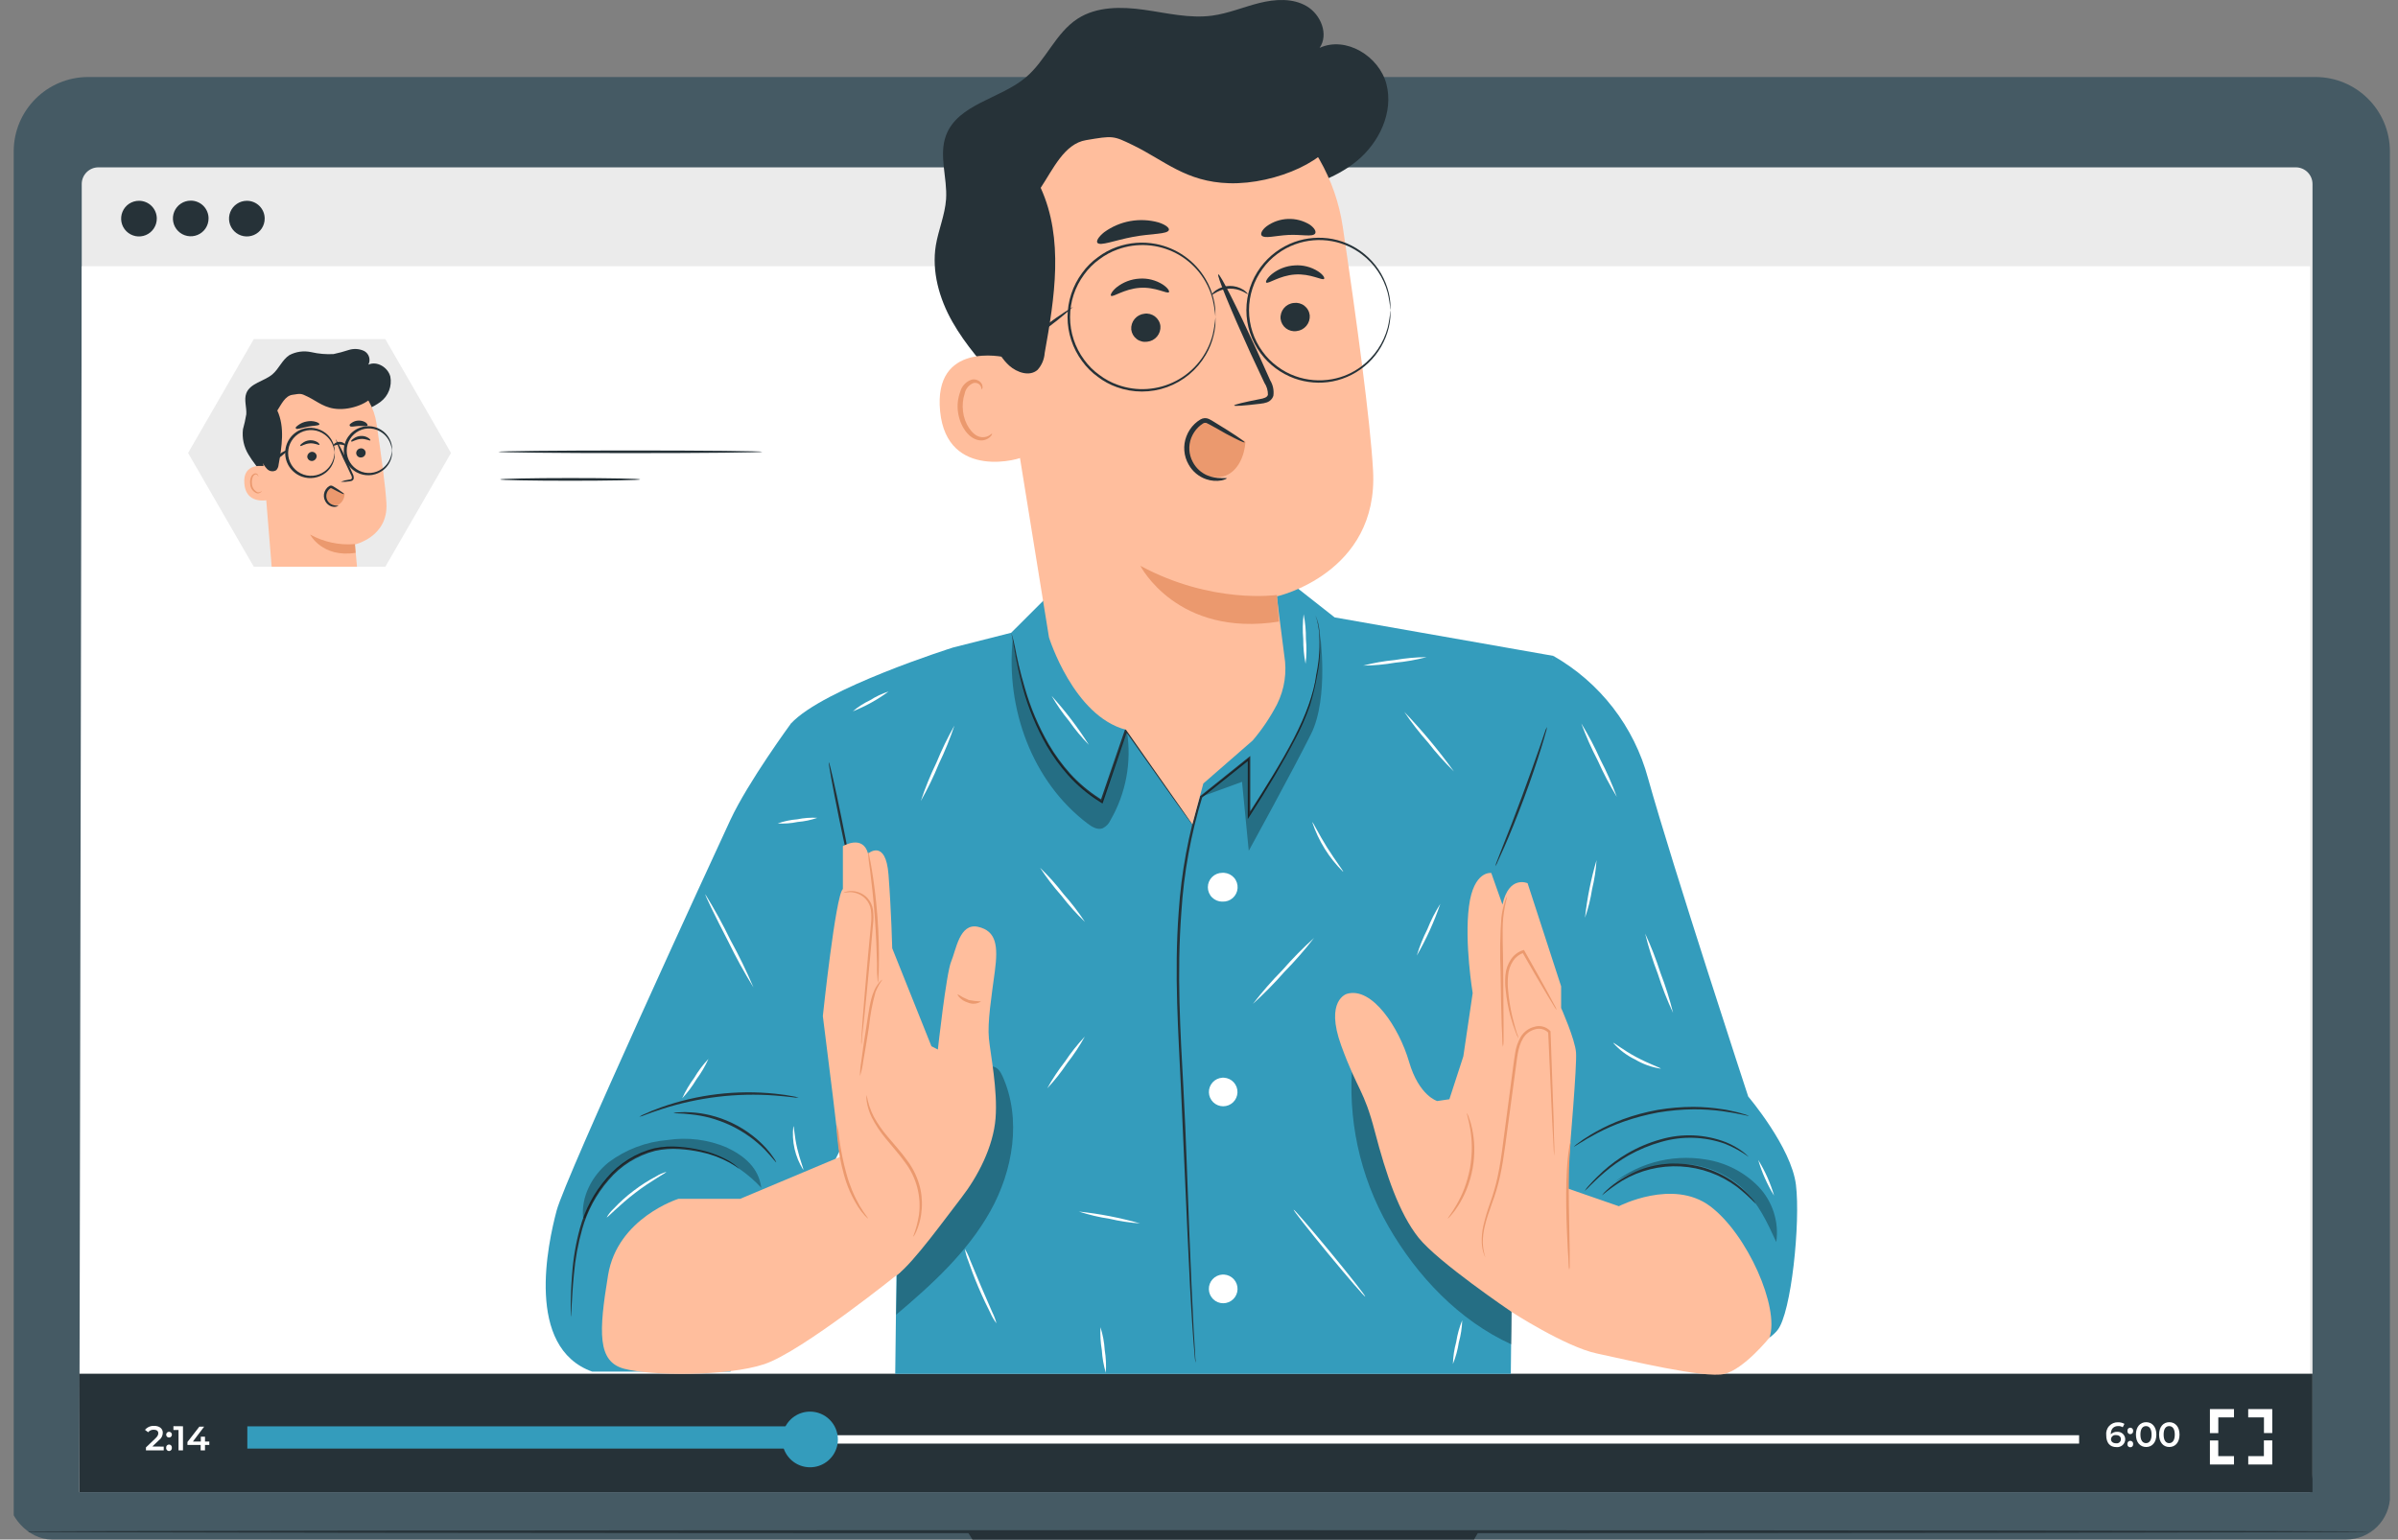 <svg width="109" height="70" viewBox="0 0 109 70" fill="none" xmlns="http://www.w3.org/2000/svg">
<rect x="0" y="0" width="109" height="70" fill="#808080" stroke="none"/>
<g clip-path="url(#clip0_29071_31519)">
<path d="M105.248 3.502H4.007C2.138 3.502 0.623 5.017 0.623 6.886V71.544C0.623 73.412 2.138 74.927 4.007 74.927H105.248C107.117 74.927 108.632 73.412 108.632 71.544V6.886C108.632 5.017 107.117 3.502 105.248 3.502Z" fill="#455A64"/>
<path d="M43.978 69.644L45.43 71.955H65.863L67.21 69.644H43.978Z" fill="#263238"/>
<path d="M107.703 69.644C107.703 69.683 83.73 69.714 54.167 69.714C24.605 69.714 0.623 69.683 0.623 69.644C0.623 69.604 24.591 69.574 54.167 69.574C83.744 69.574 107.703 69.604 107.703 69.644Z" fill="#263238"/>
<path d="M104.354 7.609H4.474C4.055 7.609 3.715 7.949 3.715 8.368V66.996C3.715 67.416 4.055 67.756 4.474 67.756H104.354C104.774 67.756 105.114 67.416 105.114 66.996V8.368C105.114 7.949 104.774 7.609 104.354 7.609Z" fill="#EBEBEB"/>
<path d="M105.004 67.844H3.605L3.715 12.105H105.004V67.844Z" fill="white"/>
<path d="M12.031 9.933C12.033 10.094 11.986 10.251 11.898 10.386C11.81 10.52 11.684 10.625 11.536 10.687C11.388 10.749 11.225 10.767 11.067 10.736C10.909 10.706 10.764 10.629 10.65 10.516C10.536 10.403 10.458 10.258 10.426 10.101C10.394 9.944 10.41 9.78 10.471 9.632C10.532 9.483 10.636 9.356 10.77 9.267C10.903 9.177 11.06 9.13 11.221 9.13C11.435 9.129 11.64 9.213 11.792 9.364C11.944 9.515 12.03 9.719 12.031 9.933Z" fill="#263238"/>
<path d="M7.127 9.933C7.128 10.094 7.082 10.252 6.993 10.386C6.905 10.521 6.778 10.626 6.63 10.688C6.481 10.75 6.318 10.767 6.16 10.736C6.002 10.704 5.857 10.627 5.743 10.513C5.629 10.4 5.552 10.255 5.521 10.097C5.49 9.939 5.507 9.775 5.569 9.627C5.631 9.478 5.736 9.352 5.87 9.263C6.005 9.175 6.162 9.128 6.323 9.13C6.536 9.131 6.74 9.216 6.89 9.366C7.041 9.517 7.126 9.721 7.127 9.933Z" fill="#263238"/>
<path d="M9.48 9.933C9.48 10.094 9.433 10.25 9.344 10.384C9.255 10.517 9.128 10.621 8.98 10.682C8.832 10.743 8.669 10.759 8.512 10.728C8.355 10.697 8.21 10.62 8.097 10.506C7.983 10.393 7.906 10.249 7.875 10.091C7.844 9.934 7.86 9.771 7.921 9.623C7.982 9.475 8.086 9.348 8.22 9.259C8.353 9.17 8.51 9.123 8.67 9.123C8.776 9.122 8.882 9.143 8.98 9.184C9.079 9.224 9.168 9.284 9.244 9.359C9.319 9.435 9.379 9.524 9.419 9.623C9.46 9.721 9.481 9.827 9.48 9.933Z" fill="#263238"/>
<path d="M105.114 62.461H3.605V67.844H105.114V62.461Z" fill="#263238"/>
<path d="M7.442 65.775V65.947H6.634V65.812L7.068 65.398C7.175 65.296 7.194 65.231 7.194 65.166C7.194 65.066 7.124 65.008 6.989 65.008C6.941 65.006 6.892 65.015 6.848 65.034C6.803 65.054 6.764 65.084 6.734 65.122L6.59 65.013C6.641 64.953 6.705 64.905 6.778 64.873C6.85 64.842 6.929 64.828 7.008 64.832C7.24 64.832 7.4 64.95 7.4 65.145C7.399 65.213 7.381 65.28 7.35 65.34C7.318 65.4 7.272 65.452 7.217 65.491L6.924 65.77L7.442 65.775Z" fill="white"/>
<path d="M7.554 65.231C7.554 65.205 7.562 65.18 7.576 65.159C7.59 65.137 7.611 65.121 7.635 65.111C7.659 65.101 7.685 65.099 7.71 65.104C7.735 65.109 7.759 65.122 7.777 65.14C7.795 65.159 7.807 65.182 7.812 65.207C7.817 65.233 7.814 65.259 7.803 65.283C7.793 65.306 7.776 65.326 7.755 65.341C7.733 65.355 7.707 65.362 7.682 65.361C7.665 65.362 7.648 65.359 7.632 65.352C7.616 65.346 7.602 65.336 7.59 65.324C7.578 65.312 7.568 65.297 7.562 65.281C7.556 65.265 7.553 65.248 7.554 65.231ZM7.554 65.828C7.551 65.81 7.553 65.791 7.558 65.773C7.564 65.756 7.573 65.739 7.585 65.725C7.597 65.711 7.612 65.7 7.629 65.692C7.646 65.685 7.664 65.681 7.683 65.681C7.701 65.681 7.72 65.685 7.737 65.692C7.753 65.7 7.768 65.711 7.781 65.725C7.793 65.739 7.802 65.756 7.807 65.773C7.813 65.791 7.814 65.81 7.812 65.828C7.814 65.847 7.813 65.865 7.807 65.883C7.802 65.901 7.793 65.917 7.781 65.931C7.768 65.945 7.753 65.956 7.737 65.964C7.72 65.972 7.701 65.975 7.683 65.975C7.664 65.975 7.646 65.972 7.629 65.964C7.612 65.956 7.597 65.945 7.585 65.931C7.573 65.917 7.564 65.901 7.558 65.883C7.553 65.865 7.551 65.847 7.554 65.828Z" fill="white"/>
<path d="M8.317 64.85V65.947H8.115V65.018H7.883V64.846L8.317 64.85Z" fill="white"/>
<path d="M9.514 65.698H9.318V65.947H9.121V65.698H8.52V65.566L9.061 64.869H9.279L8.768 65.545H9.128V65.324H9.318V65.545H9.514V65.698Z" fill="white"/>
<path d="M94.505 65.259H11.305V65.638H94.505V65.259Z" fill="white"/>
<path d="M37.242 64.853H11.242V65.865H37.242V64.853Z" fill="#349CBC"/>
<path d="M38.086 65.45C38.086 65.7 38.012 65.945 37.873 66.153C37.734 66.361 37.536 66.523 37.305 66.619C37.074 66.715 36.819 66.74 36.574 66.691C36.328 66.642 36.102 66.522 35.925 66.344C35.748 66.168 35.628 65.942 35.579 65.697C35.53 65.451 35.555 65.196 35.651 64.965C35.747 64.734 35.909 64.536 36.117 64.397C36.325 64.258 36.57 64.184 36.82 64.184C37.156 64.184 37.478 64.317 37.715 64.555C37.953 64.792 38.086 65.114 38.086 65.45Z" fill="#349CBC"/>
<path d="M96.602 65.438C96.602 65.489 96.591 65.538 96.57 65.585C96.549 65.631 96.519 65.672 96.482 65.706C96.444 65.74 96.4 65.765 96.352 65.781C96.304 65.797 96.253 65.803 96.203 65.798C95.903 65.798 95.738 65.605 95.738 65.252C95.729 65.177 95.736 65.101 95.76 65.029C95.783 64.957 95.821 64.891 95.873 64.836C95.924 64.78 95.987 64.737 96.056 64.708C96.126 64.679 96.202 64.666 96.277 64.669C96.378 64.667 96.477 64.692 96.565 64.741L96.488 64.894C96.426 64.856 96.354 64.838 96.282 64.841C96.075 64.841 95.945 64.969 95.945 65.217C95.982 65.178 96.028 65.148 96.079 65.128C96.129 65.108 96.183 65.1 96.238 65.103C96.284 65.1 96.33 65.107 96.374 65.122C96.417 65.137 96.457 65.161 96.492 65.192C96.526 65.224 96.553 65.262 96.572 65.304C96.591 65.346 96.601 65.392 96.602 65.438ZM96.405 65.438C96.405 65.324 96.319 65.252 96.186 65.252C96.159 65.248 96.13 65.249 96.103 65.256C96.075 65.263 96.05 65.276 96.028 65.294C96.006 65.312 95.988 65.334 95.975 65.359C95.963 65.384 95.956 65.412 95.954 65.44C95.954 65.542 96.035 65.624 96.186 65.624C96.213 65.628 96.239 65.627 96.265 65.62C96.291 65.613 96.314 65.601 96.335 65.584C96.356 65.568 96.373 65.547 96.385 65.523C96.397 65.5 96.403 65.474 96.405 65.447V65.438Z" fill="white"/>
<path d="M96.702 65.062C96.7 65.043 96.701 65.025 96.707 65.007C96.712 64.989 96.721 64.973 96.733 64.959C96.746 64.945 96.761 64.934 96.778 64.926C96.794 64.918 96.813 64.914 96.831 64.914C96.85 64.914 96.868 64.918 96.885 64.926C96.902 64.934 96.917 64.945 96.929 64.959C96.941 64.973 96.95 64.989 96.956 65.007C96.961 65.025 96.963 65.043 96.96 65.062C96.963 65.08 96.961 65.099 96.956 65.117C96.95 65.134 96.941 65.151 96.929 65.165C96.917 65.179 96.902 65.19 96.885 65.198C96.868 65.205 96.85 65.209 96.831 65.209C96.813 65.209 96.794 65.205 96.778 65.198C96.761 65.19 96.746 65.179 96.733 65.165C96.721 65.151 96.712 65.134 96.707 65.117C96.701 65.099 96.7 65.08 96.702 65.062ZM96.702 65.659C96.7 65.64 96.701 65.621 96.707 65.604C96.712 65.586 96.721 65.57 96.733 65.556C96.746 65.542 96.761 65.531 96.778 65.523C96.794 65.515 96.813 65.511 96.831 65.511C96.85 65.511 96.868 65.515 96.885 65.523C96.902 65.531 96.917 65.542 96.929 65.556C96.941 65.57 96.95 65.586 96.956 65.604C96.961 65.621 96.963 65.64 96.96 65.659C96.963 65.677 96.961 65.696 96.956 65.713C96.95 65.731 96.941 65.748 96.929 65.761C96.917 65.775 96.902 65.787 96.885 65.794C96.868 65.802 96.85 65.806 96.831 65.806C96.813 65.806 96.794 65.802 96.778 65.794C96.761 65.787 96.746 65.775 96.733 65.761C96.721 65.748 96.712 65.731 96.707 65.713C96.701 65.696 96.7 65.677 96.702 65.659Z" fill="white"/>
<path d="M97.088 65.229C97.088 64.869 97.285 64.665 97.552 64.665C97.82 64.665 98.017 64.869 98.017 65.229C98.017 65.589 97.82 65.793 97.552 65.793C97.285 65.793 97.088 65.589 97.088 65.229ZM97.799 65.229C97.799 64.964 97.696 64.843 97.545 64.843C97.394 64.843 97.292 64.964 97.292 65.229C97.292 65.494 97.397 65.617 97.545 65.617C97.694 65.617 97.799 65.494 97.799 65.229Z" fill="white"/>
<path d="M98.141 65.229C98.141 64.869 98.338 64.665 98.605 64.665C98.872 64.665 99.07 64.869 99.07 65.229C99.07 65.589 98.872 65.793 98.605 65.793C98.338 65.793 98.141 65.589 98.141 65.229ZM98.854 65.229C98.854 64.964 98.749 64.843 98.598 64.843C98.447 64.843 98.347 64.964 98.347 65.229C98.347 65.494 98.45 65.617 98.598 65.617C98.747 65.617 98.854 65.494 98.854 65.229Z" fill="white"/>
<path d="M100.832 65.162H100.451V64.068H101.545V64.446H100.832V65.162Z" fill="white"/>
<path d="M101.545 66.588H100.451V65.496H100.83V66.209H101.545V66.588Z" fill="white"/>
<path d="M103.285 66.588H102.193V66.209H102.904V65.494H103.285V66.588Z" fill="white"/>
<path d="M103.285 65.159H102.907V64.446H102.191V64.068H103.285V65.159Z" fill="white"/>
<path d="M17.514 15.419H11.536L8.549 20.596L11.536 25.77H17.514L20.5 20.596L17.514 15.419Z" fill="#EBEBEB"/>
<path d="M12.022 21.608C11.744 21.323 11.499 21.006 11.292 20.665C11.084 20.321 10.996 19.918 11.044 19.518C11.107 19.294 11.157 19.067 11.195 18.838C11.218 18.517 11.083 18.183 11.195 17.883C11.371 17.419 12.001 17.342 12.384 17.019C12.681 16.766 12.828 16.357 13.155 16.146C13.459 15.985 13.81 15.937 14.147 16.011C14.479 16.088 14.821 16.117 15.162 16.099C15.397 16.049 15.63 15.986 15.858 15.911C16.088 15.839 16.337 15.856 16.555 15.96C16.661 16.018 16.741 16.116 16.776 16.231C16.812 16.347 16.801 16.472 16.745 16.58C17.138 16.399 17.635 16.706 17.742 17.121C17.783 17.334 17.763 17.554 17.686 17.756C17.608 17.959 17.476 18.135 17.303 18.266C16.955 18.525 16.548 18.691 16.118 18.749C14.918 18.982 13.617 18.849 12.584 18.199" fill="#263238"/>
<path d="M17.565 22.886C17.526 22.145 17.319 20.626 17.115 19.253C17.009 18.542 16.64 17.897 16.081 17.445C15.521 16.994 14.813 16.768 14.095 16.815H13.947C12.358 17.015 11.641 18.475 11.884 20.066L12.349 25.768H16.227C16.227 25.768 16.135 24.767 16.135 24.758C16.135 24.748 17.649 24.419 17.565 22.886Z" fill="#FFBE9D"/>
<path d="M16.133 24.739C15.426 24.799 14.717 24.647 14.096 24.305C14.096 24.305 14.644 25.375 16.163 25.136L16.133 24.739Z" fill="#EB996E"/>
<path d="M16.619 20.568C16.624 20.625 16.606 20.681 16.569 20.724C16.533 20.767 16.481 20.795 16.424 20.8C16.397 20.804 16.369 20.802 16.343 20.795C16.317 20.787 16.292 20.775 16.27 20.758C16.248 20.741 16.23 20.72 16.217 20.696C16.204 20.672 16.195 20.646 16.192 20.619C16.188 20.562 16.206 20.507 16.243 20.463C16.279 20.42 16.331 20.393 16.387 20.387C16.414 20.383 16.442 20.385 16.468 20.392C16.495 20.399 16.52 20.412 16.541 20.429C16.563 20.446 16.581 20.466 16.594 20.49C16.608 20.514 16.616 20.541 16.619 20.568Z" fill="#263238"/>
<path d="M16.835 20.024C16.81 20.055 16.636 19.943 16.399 19.959C16.162 19.976 15.999 20.106 15.971 20.078C15.944 20.05 15.971 20.013 16.055 19.952C16.152 19.876 16.27 19.83 16.394 19.822C16.517 19.814 16.639 19.845 16.742 19.911C16.819 19.962 16.847 20.011 16.835 20.024Z" fill="#263238"/>
<path d="M14.394 20.728C14.395 20.784 14.376 20.838 14.34 20.881C14.304 20.923 14.254 20.951 14.199 20.96C14.144 20.966 14.089 20.95 14.046 20.916C14.002 20.882 13.974 20.832 13.967 20.777C13.966 20.721 13.985 20.667 14.021 20.625C14.057 20.582 14.107 20.554 14.162 20.545C14.217 20.539 14.272 20.555 14.316 20.589C14.359 20.623 14.387 20.673 14.394 20.728Z" fill="#263238"/>
<path d="M14.521 20.224C14.495 20.254 14.321 20.143 14.084 20.159C13.847 20.175 13.685 20.303 13.657 20.278C13.629 20.252 13.657 20.212 13.741 20.152C13.838 20.073 13.957 20.027 14.082 20.019C14.207 20.011 14.331 20.042 14.437 20.108C14.505 20.159 14.533 20.21 14.521 20.224Z" fill="#263238"/>
<path d="M15.493 21.903C15.615 21.856 15.742 21.824 15.872 21.808C15.932 21.808 15.988 21.782 15.995 21.741C15.996 21.679 15.978 21.618 15.944 21.567L15.735 21.121C15.544 20.747 15.384 20.358 15.254 19.959C15.475 20.32 15.667 20.698 15.828 21.09C15.897 21.246 15.965 21.397 16.03 21.539C16.07 21.609 16.087 21.691 16.076 21.771C16.068 21.793 16.056 21.812 16.04 21.829C16.024 21.845 16.005 21.858 15.983 21.866C15.95 21.877 15.916 21.884 15.881 21.887C15.753 21.909 15.623 21.915 15.493 21.903Z" fill="#263238"/>
<path d="M14.519 19.295C14.5 19.36 14.263 19.346 13.989 19.4C13.715 19.453 13.497 19.541 13.455 19.486C13.413 19.43 13.474 19.397 13.559 19.328C13.674 19.243 13.807 19.186 13.947 19.163C14.087 19.135 14.231 19.142 14.368 19.184C14.472 19.218 14.528 19.265 14.519 19.295Z" fill="#263238"/>
<path d="M16.704 19.349C16.665 19.404 16.5 19.36 16.305 19.369C16.11 19.379 15.947 19.43 15.905 19.369C15.864 19.309 15.905 19.288 15.977 19.232C16.069 19.163 16.181 19.125 16.296 19.123C16.41 19.118 16.523 19.148 16.621 19.209C16.693 19.267 16.721 19.321 16.704 19.349Z" fill="#263238"/>
<path d="M12.08 21.206C12.052 21.206 11.004 20.974 11.109 22.012C11.213 23.051 12.347 22.709 12.344 22.686C12.342 22.663 12.08 21.206 12.08 21.206Z" fill="#FFBE9D"/>
<path d="M11.881 22.333C11.881 22.333 11.865 22.347 11.837 22.363C11.795 22.386 11.746 22.392 11.7 22.379C11.628 22.343 11.568 22.289 11.524 22.222C11.48 22.154 11.455 22.076 11.452 21.996C11.44 21.907 11.448 21.817 11.477 21.731C11.483 21.697 11.498 21.665 11.519 21.638C11.541 21.611 11.569 21.59 11.6 21.576C11.621 21.569 11.643 21.569 11.663 21.576C11.683 21.583 11.7 21.597 11.712 21.615C11.73 21.643 11.726 21.666 11.73 21.666C11.735 21.666 11.751 21.648 11.73 21.604C11.722 21.579 11.706 21.558 11.684 21.543C11.669 21.534 11.651 21.527 11.633 21.524C11.615 21.521 11.597 21.523 11.579 21.527C11.538 21.54 11.5 21.564 11.469 21.595C11.439 21.627 11.417 21.666 11.405 21.708C11.37 21.803 11.359 21.905 11.373 22.006C11.375 22.099 11.406 22.19 11.461 22.266C11.516 22.342 11.593 22.399 11.682 22.43C11.711 22.436 11.741 22.435 11.769 22.427C11.797 22.419 11.824 22.405 11.847 22.386C11.895 22.368 11.895 22.333 11.881 22.333Z" fill="#EB996E"/>
<path d="M17.036 17.82C16.964 18.236 16.119 18.619 15.41 18.598C14.765 18.58 14.444 18.259 13.977 18.032C13.68 17.888 13.68 17.888 13.281 17.953C12.955 18.006 12.786 18.389 12.605 18.666C12.953 19.425 12.811 20.308 12.663 21.13C12.657 21.222 12.62 21.31 12.558 21.378C12.491 21.419 12.412 21.436 12.334 21.424C12.257 21.413 12.185 21.374 12.133 21.316C11.961 21.131 11.847 20.9 11.803 20.651C11.657 20.096 11.622 19.518 11.701 18.949C11.778 18.38 12.021 17.846 12.398 17.414C12.896 16.889 13.578 16.579 14.3 16.548C15.02 16.521 15.729 16.722 16.328 17.121C16.613 17.293 16.852 17.532 17.024 17.818" fill="#263238"/>
<path d="M15.646 22.442L15.112 22.194C15.083 22.177 15.049 22.169 15.015 22.17C14.977 22.179 14.945 22.201 14.924 22.233C14.861 22.308 14.822 22.399 14.812 22.496C14.801 22.592 14.819 22.69 14.864 22.777C14.912 22.861 14.989 22.926 15.081 22.959C15.173 22.993 15.274 22.993 15.365 22.96C15.455 22.911 15.53 22.838 15.582 22.75C15.634 22.662 15.661 22.561 15.66 22.458L15.646 22.442Z" fill="#EB996E"/>
<path d="M15.379 23C15.379 23 15.268 23.085 15.066 23.027C14.947 22.987 14.849 22.904 14.789 22.795C14.751 22.73 14.728 22.656 14.722 22.581C14.716 22.505 14.727 22.429 14.754 22.358C14.783 22.285 14.827 22.218 14.884 22.163C14.912 22.138 14.943 22.115 14.975 22.096C14.996 22.085 15.02 22.079 15.045 22.079C15.069 22.079 15.093 22.085 15.114 22.096C15.237 22.163 15.319 22.221 15.4 22.273C15.556 22.377 15.649 22.449 15.632 22.463C15.616 22.477 15.516 22.433 15.349 22.347L15.063 22.198C15.042 22.198 15.045 22.198 15.021 22.198C14.998 22.214 14.976 22.232 14.956 22.252C14.913 22.295 14.879 22.347 14.859 22.405C14.838 22.46 14.829 22.518 14.832 22.576C14.835 22.635 14.851 22.692 14.877 22.744C14.923 22.832 14.996 22.901 15.086 22.941C15.261 23.016 15.379 22.979 15.379 23Z" fill="#263238"/>
<path d="M15.215 20.593C15.215 20.593 15.215 20.498 15.159 20.333C15.092 20.103 14.951 19.901 14.758 19.76C14.603 19.645 14.419 19.575 14.227 19.558C14.035 19.541 13.842 19.578 13.67 19.665C13.497 19.752 13.352 19.884 13.251 20.049C13.15 20.213 13.096 20.402 13.096 20.595C13.096 20.787 13.15 20.977 13.251 21.141C13.352 21.305 13.497 21.438 13.67 21.524C13.842 21.611 14.035 21.648 14.227 21.631C14.419 21.614 14.603 21.545 14.758 21.43C14.951 21.288 15.092 21.086 15.159 20.856C15.206 20.691 15.204 20.593 15.215 20.593C15.227 20.593 15.215 20.619 15.215 20.665C15.217 20.733 15.21 20.801 15.194 20.867C15.142 21.117 15.003 21.34 14.802 21.497C14.651 21.614 14.474 21.692 14.286 21.723C14.097 21.754 13.904 21.737 13.724 21.673C13.502 21.594 13.309 21.448 13.172 21.255C13.036 21.062 12.963 20.831 12.963 20.595C12.963 20.358 13.036 20.128 13.172 19.934C13.309 19.741 13.502 19.595 13.724 19.516C13.904 19.453 14.097 19.436 14.286 19.466C14.474 19.497 14.651 19.575 14.802 19.692C15.003 19.849 15.142 20.072 15.194 20.322C15.21 20.388 15.217 20.456 15.215 20.524C15.222 20.57 15.22 20.593 15.215 20.593Z" fill="#263238"/>
<path d="M17.822 20.491C17.811 20.491 17.822 20.398 17.767 20.238C17.702 20.014 17.564 19.818 17.376 19.681C17.226 19.569 17.047 19.501 16.86 19.485C16.673 19.468 16.485 19.505 16.318 19.589C16.15 19.673 16.009 19.802 15.911 19.962C15.812 20.122 15.76 20.306 15.76 20.494C15.76 20.681 15.812 20.865 15.911 21.025C16.009 21.185 16.15 21.314 16.318 21.398C16.485 21.483 16.673 21.519 16.86 21.502C17.047 21.486 17.226 21.418 17.376 21.306C17.564 21.169 17.702 20.973 17.767 20.749C17.813 20.589 17.811 20.494 17.822 20.494C17.834 20.494 17.822 20.517 17.822 20.563C17.824 20.63 17.817 20.696 17.804 20.761C17.752 21.004 17.616 21.221 17.421 21.374C17.274 21.489 17.1 21.564 16.917 21.595C16.733 21.625 16.544 21.608 16.369 21.546C16.151 21.468 15.964 21.326 15.831 21.137C15.698 20.949 15.627 20.724 15.627 20.494C15.627 20.263 15.698 20.038 15.831 19.85C15.964 19.662 16.151 19.519 16.369 19.442C16.544 19.379 16.733 19.363 16.917 19.392C17.1 19.423 17.274 19.498 17.421 19.613C17.616 19.767 17.752 19.985 17.804 20.229C17.818 20.294 17.824 20.36 17.822 20.426C17.829 20.468 17.827 20.491 17.822 20.491Z" fill="#263238"/>
<path d="M15.694 20.252C15.671 20.273 15.566 20.206 15.427 20.21C15.288 20.215 15.195 20.282 15.162 20.261C15.13 20.24 15.227 20.094 15.425 20.09C15.622 20.085 15.724 20.233 15.694 20.252Z" fill="#263238"/>
<path d="M13.096 20.44C13.117 20.466 12.913 20.651 12.643 20.854C12.491 20.992 12.313 21.1 12.119 21.169C12.098 21.144 12.302 20.958 12.572 20.756C12.723 20.616 12.902 20.509 13.096 20.44Z" fill="#263238"/>
<path d="M34.655 20.542C34.655 20.575 31.968 20.603 28.654 20.603C25.339 20.603 22.652 20.575 22.652 20.542C22.652 20.51 25.339 20.482 28.654 20.482C31.968 20.482 34.655 20.51 34.655 20.542Z" fill="#263238"/>
<path d="M29.103 21.799C29.103 21.831 27.677 21.859 25.917 21.859C24.157 21.859 22.73 21.831 22.73 21.799C22.73 21.766 24.157 21.736 25.917 21.736C27.677 21.736 29.103 21.764 29.103 21.799Z" fill="#263238"/>
<path d="M70.602 29.821C71.653 30.419 72.576 31.219 73.316 32.176C74.056 33.133 74.598 34.227 74.913 35.395C76.034 39.408 79.465 49.859 79.465 49.859C79.465 49.859 81.425 52.165 81.634 53.872C81.843 55.579 81.425 59.711 80.793 60.482C80.61 60.706 80.375 60.881 80.109 60.993C79.843 61.105 79.553 61.151 79.265 61.125L71.013 60.342L67.762 38.586L70.602 29.821Z" fill="#349CBC"/>
<path d="M43.319 29.442C43.319 29.442 37.417 31.3 35.947 32.903L40.778 55.375L40.692 62.468H68.673C68.673 62.117 68.924 38.922 68.924 38.922L70.603 29.821L60.665 28.072L58.705 26.53L47.643 27.092L45.962 28.771L43.319 29.442Z" fill="#349CBC"/>
<g opacity="0.3">
<path d="M45.572 48.939C45.486 48.749 45.361 48.542 45.156 48.5C44.82 48.431 44.594 48.828 44.48 49.153C43.588 51.7 42.352 54.114 40.806 56.327L40.734 59.778C42.36 58.406 43.972 56.935 45.012 55.075C46.053 53.215 46.441 50.881 45.572 48.939Z" fill="black"/>
</g>
<path d="M35.948 32.903C35.948 32.903 34.004 35.552 33.198 37.283C32.392 39.013 25.701 53.54 25.302 55.042C24.902 56.545 23.862 61.269 26.916 62.365H33.203L39.511 49.608L39.834 34.802L35.948 32.903Z" fill="#349CBC"/>
<path d="M33.601 53.15C33.601 53.15 33.462 53.027 33.171 52.862C32.757 52.639 32.312 52.478 31.852 52.383C31.535 52.314 31.214 52.269 30.89 52.249C30.518 52.221 30.143 52.247 29.778 52.328C28.952 52.54 28.212 53.004 27.662 53.656C27.103 54.301 26.694 55.061 26.464 55.883C26.274 56.555 26.148 57.243 26.088 57.939C26.027 58.533 26.006 59.019 25.985 59.351C25.985 59.509 25.967 59.636 25.962 59.736C25.962 59.782 25.956 59.827 25.944 59.871C25.941 59.826 25.941 59.781 25.944 59.736C25.944 59.634 25.944 59.504 25.944 59.351C25.944 59.014 25.958 58.531 26.006 57.932C26.055 57.225 26.174 56.525 26.362 55.841C26.59 55.001 27.005 54.223 27.576 53.565C28.144 52.895 28.907 52.421 29.759 52.209C30.132 52.132 30.514 52.11 30.893 52.146C31.221 52.17 31.546 52.221 31.866 52.297C32.332 52.401 32.778 52.576 33.19 52.818C33.301 52.886 33.406 52.964 33.503 53.05C33.539 53.08 33.572 53.113 33.601 53.15Z" fill="#263238"/>
<path d="M30.621 50.609C30.69 50.589 30.761 50.578 30.832 50.577C31.026 50.561 31.221 50.561 31.415 50.577C31.704 50.593 31.991 50.636 32.272 50.704C32.964 50.871 33.614 51.182 34.179 51.615C34.409 51.79 34.623 51.986 34.818 52.2C34.95 52.345 35.07 52.5 35.178 52.664C35.222 52.721 35.258 52.784 35.285 52.85C35.266 52.864 35.094 52.618 34.755 52.265C34.555 52.064 34.34 51.879 34.112 51.71C33.831 51.505 33.533 51.327 33.22 51.176C32.906 51.029 32.579 50.909 32.245 50.818C31.97 50.747 31.691 50.698 31.408 50.669C30.925 50.607 30.621 50.632 30.621 50.609Z" fill="#263238"/>
<path d="M36.302 49.91C36.205 49.914 36.107 49.907 36.012 49.889C35.826 49.866 35.559 49.838 35.224 49.812C33.487 49.683 31.742 49.892 30.085 50.428C29.767 50.53 29.511 50.621 29.337 50.688C29.248 50.727 29.155 50.758 29.061 50.779C29.14 50.723 29.227 50.678 29.318 50.644C29.488 50.562 29.741 50.46 30.057 50.346C31.715 49.759 33.484 49.548 35.234 49.729C35.566 49.764 35.835 49.803 36.019 49.843C36.115 49.856 36.21 49.879 36.302 49.91Z" fill="#263238"/>
<path d="M54.204 37.496C54.178 37.474 54.157 37.448 54.139 37.42L53.967 37.187L53.335 36.314C52.794 35.548 52.037 34.479 51.148 33.225L51.245 33.211C50.906 34.205 50.532 35.302 50.14 36.463L50.114 36.535L50.049 36.493L49.919 36.409C49.413 36.086 48.953 35.695 48.551 35.248C48.18 34.832 47.852 34.379 47.573 33.897C47.109 33.079 46.748 32.208 46.498 31.302C46.33 30.691 46.194 30.07 46.092 29.444C46.054 29.235 46.027 29.066 46.003 28.938C45.997 28.895 45.987 28.852 45.973 28.81C45.973 28.782 45.957 28.768 45.959 28.766C45.962 28.764 46.054 28.998 46.138 29.437C46.222 29.876 46.354 30.508 46.582 31.272C46.839 32.169 47.205 33.032 47.671 33.841C47.949 34.315 48.273 34.76 48.639 35.169C49.034 35.605 49.486 35.986 49.982 36.303L50.109 36.386L50.021 36.419C50.418 35.258 50.795 34.168 51.138 33.167L51.173 33.065L51.236 33.153C52.109 34.419 52.862 35.497 53.389 36.268C53.642 36.644 53.853 36.944 53.995 37.162L54.151 37.394C54.172 37.426 54.19 37.461 54.204 37.496Z" fill="#263238"/>
<g opacity="0.3">
<path d="M61.486 48.224C61.235 50.844 61.803 53.478 63.111 55.763C64.412 58.025 66.321 60.043 68.697 61.125C68.773 58.819 68.662 56.102 68.739 53.795L61.486 48.224Z" fill="black"/>
</g>
<path d="M61.224 45.188C61.224 45.188 60.207 45.469 60.969 47.553C61.73 49.636 61.986 49.508 62.494 51.454C63.003 53.401 63.595 55.17 64.483 56.28C65.37 57.391 68.674 59.625 68.674 59.625L71.638 56.838C71.638 56.838 71.15 54.748 71.266 53.34C71.382 51.933 71.68 48.463 71.638 47.861C71.596 47.26 70.96 45.829 70.96 45.829V44.845L69.436 40.158C69.436 40.158 68.589 39.777 68.294 41.131L67.785 39.693C67.785 39.693 66.981 39.566 66.77 41.217C66.559 42.868 66.94 45.154 66.94 45.154L66.515 48.031L65.881 49.98L65.33 50.063C65.33 50.063 64.501 49.831 64.048 48.277C63.595 46.724 62.367 44.849 61.224 45.188Z" fill="#FFBE9D"/>
<path d="M70.652 52.56C70.652 52.56 70.652 52.525 70.638 52.455C70.624 52.386 70.624 52.272 70.617 52.144C70.601 51.861 70.58 51.468 70.554 50.983C70.508 49.973 70.445 48.565 70.371 46.923L70.382 46.958C70.307 46.879 70.211 46.823 70.105 46.795C69.999 46.767 69.888 46.769 69.783 46.8C69.67 46.828 69.563 46.878 69.469 46.947C69.374 47.016 69.295 47.104 69.235 47.204C68.975 47.62 68.961 48.163 68.88 48.686C68.72 49.873 68.566 51.008 68.427 52.033C68.357 52.548 68.283 53.036 68.183 53.489C68.089 53.909 67.966 54.322 67.814 54.724C67.684 55.094 67.568 55.421 67.496 55.73C67.431 55.984 67.4 56.246 67.4 56.508C67.409 56.734 67.448 56.957 67.517 57.172C67.489 57.12 67.466 57.066 67.447 57.01C67.392 56.849 67.361 56.68 67.354 56.51C67.343 56.241 67.369 55.971 67.431 55.709C67.512 55.364 67.614 55.025 67.735 54.692C67.879 54.291 67.995 53.88 68.083 53.463C68.178 53.015 68.251 52.534 68.316 52.014C68.45 50.983 68.601 49.854 68.759 48.665C68.796 48.403 68.824 48.14 68.871 47.88C68.909 47.617 68.997 47.364 69.131 47.135C69.2 47.022 69.291 46.924 69.398 46.847C69.505 46.769 69.627 46.714 69.755 46.684C69.881 46.646 70.014 46.645 70.14 46.679C70.266 46.714 70.38 46.783 70.469 46.879L70.48 46.895V46.914C70.538 48.556 70.587 49.963 70.622 50.976C70.622 51.466 70.643 51.858 70.652 52.137C70.652 52.265 70.652 52.369 70.652 52.448C70.656 52.485 70.656 52.523 70.652 52.56Z" fill="#EB996E"/>
<path d="M69.027 47.218C68.974 47.136 68.932 47.047 68.901 46.953C68.805 46.706 68.722 46.453 68.653 46.196C68.553 45.815 68.483 45.427 68.442 45.035C68.413 44.804 68.408 44.57 68.428 44.338C68.449 44.079 68.537 43.829 68.683 43.614C68.814 43.42 69.005 43.276 69.227 43.205L69.271 43.193L69.294 43.233C69.724 43.99 70.098 44.659 70.358 45.14L70.662 45.709C70.704 45.775 70.736 45.847 70.76 45.922C70.707 45.863 70.662 45.799 70.625 45.73L70.29 45.179C70.012 44.715 69.624 44.048 69.192 43.293L69.259 43.321C69.065 43.386 68.897 43.513 68.783 43.683C68.649 43.883 68.569 44.113 68.551 44.352C68.528 44.579 68.528 44.808 68.551 45.035C68.586 45.426 68.647 45.814 68.734 46.196C68.809 46.521 68.89 46.782 68.943 46.96C68.98 47.043 69.008 47.13 69.027 47.218Z" fill="#EB996E"/>
<path d="M68.316 47.599C68.295 47.51 68.286 47.419 68.288 47.327C68.288 47.128 68.269 46.881 68.258 46.591C68.239 45.969 68.218 45.109 68.207 44.16C68.172 43.347 68.184 42.534 68.244 41.723C68.273 41.477 68.326 41.234 68.402 40.999C68.424 40.91 68.461 40.825 68.511 40.748C68.426 41.071 68.364 41.4 68.327 41.733C68.269 42.348 68.327 43.207 68.327 44.157C68.327 45.107 68.346 45.966 68.344 46.589C68.344 46.881 68.344 47.128 68.344 47.327C68.344 47.419 68.335 47.51 68.316 47.599Z" fill="#EB996E"/>
<path d="M65.811 55.405C65.795 55.391 65.981 55.173 66.209 54.776C66.342 54.544 66.458 54.302 66.555 54.053C66.669 53.747 66.757 53.431 66.82 53.11C66.874 52.788 66.901 52.462 66.901 52.135C66.897 51.868 66.874 51.602 66.831 51.338C66.754 50.885 66.657 50.616 66.678 50.609C66.714 50.666 66.743 50.727 66.761 50.792C66.827 50.964 66.878 51.142 66.915 51.322C66.972 51.589 67.004 51.86 67.012 52.133C67.033 52.804 66.912 53.473 66.657 54.095C66.554 54.347 66.429 54.59 66.283 54.82C66.186 54.975 66.077 55.123 65.956 55.261C65.87 55.358 65.819 55.41 65.811 55.405Z" fill="#EB996E"/>
<path d="M71.013 53.953L73.584 54.845C73.584 54.845 76.041 53.575 77.734 54.845C79.427 56.115 80.897 59.462 80.433 60.816C80.433 60.816 79.271 62.261 78.375 62.472C77.478 62.684 74.029 61.845 72.592 61.543C71.154 61.241 68.674 59.629 68.674 59.629L71.013 53.953Z" fill="#FFBE9D"/>
<path d="M71.329 57.737C71.311 57.66 71.302 57.583 71.302 57.504C71.302 57.33 71.281 57.123 71.267 56.882C71.239 56.357 71.204 55.632 71.192 54.829C71.181 54.025 71.204 53.298 71.251 52.773C71.274 52.511 71.304 52.309 71.329 52.153C71.335 52.074 71.353 51.995 71.383 51.921C71.401 51.921 71.362 52.246 71.336 52.771C71.311 53.296 71.302 54.018 71.313 54.82C71.325 55.621 71.341 56.313 71.35 56.87C71.35 57.133 71.35 57.346 71.35 57.493C71.357 57.575 71.35 57.657 71.329 57.737Z" fill="#EB996E"/>
<path d="M79.81 54.738C79.543 54.462 79.258 54.204 78.955 53.967C78.211 53.411 77.32 53.087 76.392 53.036C75.465 52.985 74.543 53.21 73.743 53.682C73.419 53.884 73.109 54.108 72.814 54.353C72.876 54.267 72.947 54.19 73.026 54.12C73.235 53.926 73.463 53.754 73.706 53.605C74.514 53.102 75.457 52.86 76.407 52.913C77.358 52.966 78.268 53.31 79.015 53.9C79.241 54.074 79.448 54.271 79.633 54.487C79.702 54.564 79.761 54.648 79.81 54.738Z" fill="#263238"/>
<path d="M79.478 52.595C79.146 52.356 78.786 52.158 78.407 52.005C77.475 51.674 76.463 51.644 75.513 51.919C74.991 52.065 74.488 52.274 74.015 52.541C73.631 52.762 73.268 53.019 72.931 53.308C72.643 53.554 72.422 53.772 72.271 53.919C72.197 54.003 72.115 54.081 72.027 54.151C72.088 54.057 72.158 53.97 72.236 53.891C72.437 53.664 72.65 53.45 72.875 53.247C73.209 52.946 73.572 52.679 73.96 52.451C74.437 52.172 74.948 51.956 75.481 51.807C76.454 51.523 77.493 51.566 78.44 51.93C78.722 52.043 78.989 52.193 79.232 52.376C79.318 52.439 79.376 52.499 79.42 52.537C79.464 52.574 79.478 52.592 79.478 52.595Z" fill="#263238"/>
<path d="M79.498 50.737C79.498 50.76 79.034 50.623 78.295 50.523C77.859 50.465 77.419 50.437 76.978 50.439C76.439 50.445 75.901 50.493 75.369 50.583C74.838 50.681 74.315 50.819 73.806 50.997C73.39 51.144 72.986 51.321 72.596 51.526C71.929 51.875 71.553 52.158 71.539 52.137C71.618 52.061 71.704 51.992 71.797 51.933C71.898 51.853 72.004 51.78 72.115 51.715C72.243 51.633 72.387 51.538 72.554 51.45C72.944 51.234 73.35 51.047 73.769 50.892C74.282 50.705 74.81 50.562 75.348 50.465C75.885 50.374 76.429 50.328 76.974 50.328C77.419 50.33 77.864 50.367 78.304 50.437C78.493 50.46 78.66 50.505 78.806 50.535C78.933 50.56 79.059 50.593 79.182 50.632C79.29 50.658 79.396 50.693 79.498 50.737Z" fill="#263238"/>
<path d="M59.798 27.995C59.894 28.211 59.954 28.442 59.974 28.678C60.044 29.344 60.011 30.017 59.877 30.673C59.795 31.144 59.684 31.609 59.545 32.066C59.362 32.598 59.136 33.115 58.871 33.611C58.316 34.679 57.62 35.843 56.811 37.094L56.718 37.241V37.067C56.718 36.245 56.718 35.383 56.718 34.489L56.809 34.533L54.628 36.272L54.647 36.245C54.129 37.94 53.811 39.69 53.699 41.458C53.486 44.285 53.657 46.988 53.79 49.441C53.922 51.893 53.98 54.107 54.057 55.965C54.133 57.822 54.196 59.323 54.252 60.361C54.284 60.877 54.308 61.276 54.324 61.555C54.324 61.687 54.34 61.787 54.345 61.866C54.349 61.945 54.345 61.973 54.345 61.973C54.345 61.973 54.345 61.938 54.328 61.868C54.312 61.799 54.31 61.689 54.296 61.557C54.27 61.285 54.238 60.883 54.203 60.363C54.133 59.328 54.052 57.825 53.971 55.967C53.89 54.109 53.79 51.9 53.678 49.445C53.567 46.99 53.365 44.285 53.578 41.449C53.696 39.67 54.022 37.91 54.551 36.207V36.191H54.565L56.739 34.447L56.83 34.373V34.489C56.83 35.383 56.83 36.245 56.83 37.067L56.735 37.036C58.33 34.563 59.628 32.412 59.828 30.673C59.966 30.023 60.008 29.356 59.953 28.694C59.935 28.52 59.903 28.348 59.858 28.179C59.812 28.053 59.798 27.995 59.798 27.995Z" fill="#263238"/>
<path d="M55.632 57.953H55.558C55.389 57.964 55.231 58.04 55.117 58.165C55.003 58.291 54.942 58.455 54.948 58.625C54.953 58.794 55.024 58.955 55.146 59.073C55.268 59.191 55.43 59.257 55.6 59.257C55.769 59.257 55.932 59.191 56.054 59.073C56.176 58.955 56.247 58.794 56.252 58.625C56.258 58.455 56.197 58.291 56.083 58.165C55.969 58.04 55.811 57.964 55.642 57.953H55.632Z" fill="white"/>
<path d="M55.632 49.002H55.558C55.389 49.013 55.231 49.089 55.118 49.214C55.005 49.339 54.944 49.503 54.95 49.672C54.955 49.84 55.026 50 55.147 50.118C55.268 50.235 55.431 50.301 55.599 50.301C55.768 50.301 55.931 50.235 56.052 50.118C56.173 50 56.244 49.84 56.249 49.672C56.255 49.503 56.194 49.339 56.081 49.214C55.968 49.089 55.81 49.013 55.641 49.002H55.632Z" fill="white"/>
<path d="M55.557 40.994C55.731 41.005 55.901 40.947 56.032 40.833C56.163 40.718 56.243 40.556 56.254 40.383C56.265 40.21 56.208 40.039 56.093 39.908C55.978 39.778 55.817 39.698 55.643 39.686H55.557C55.384 39.686 55.217 39.755 55.094 39.878C54.971 40.001 54.902 40.168 54.902 40.341C54.902 40.515 54.971 40.682 55.094 40.804C55.217 40.927 55.384 40.996 55.557 40.996V40.994Z" fill="white"/>
<path d="M45.519 17.507C44.706 16.603 43.893 15.693 43.291 14.634C42.69 13.575 42.344 12.337 42.539 11.15C42.655 10.454 42.952 9.78 43.003 9.06C43.069 8.085 42.66 7.065 43.003 6.152C43.542 4.722 45.468 4.501 46.633 3.514C47.541 2.745 47.983 1.498 48.981 0.852C49.855 0.286 50.976 0.3 52.001 0.444C53.025 0.588 54.065 0.85 55.096 0.711C55.83 0.613 56.523 0.316 57.24 0.137C57.958 -0.042 58.764 -0.095 59.402 0.286C60.041 0.667 60.403 1.565 59.983 2.176C61.177 1.626 62.693 2.557 63.021 3.83C63.348 5.103 62.693 6.48 61.681 7.314C60.668 8.147 59.358 8.544 58.069 8.788C54.414 9.485 50.445 9.088 47.293 7.109" fill="#263238"/>
<path d="M58.376 29.8C58.197 28.406 58.05 27.261 58.041 27.117C58.041 27.117 62.668 26.077 62.412 21.399C62.289 19.137 61.657 14.502 61.035 10.314C60.715 8.143 59.589 6.173 57.881 4.796C56.173 3.418 54.009 2.735 51.819 2.882L51.355 2.91C46.513 3.521 44.322 7.975 45.066 12.802L47.681 28.982C47.681 28.982 48.795 32.561 51.181 33.181L54.2 37.482L54.697 35.624L56.94 33.669C57.37 33.163 57.742 32.611 58.048 32.022C58.391 31.335 58.505 30.556 58.376 29.8Z" fill="#FFBE9D"/>
<path d="M58.044 27.052C58.044 27.052 55.106 27.489 51.834 25.726C51.834 25.726 53.502 28.994 58.137 28.262L58.044 27.052Z" fill="#EB996E"/>
<path d="M59.534 14.337C59.547 14.511 59.492 14.683 59.38 14.817C59.268 14.951 59.108 15.036 58.935 15.054C58.85 15.067 58.764 15.062 58.681 15.04C58.599 15.019 58.521 14.981 58.453 14.929C58.386 14.877 58.329 14.812 58.287 14.738C58.245 14.664 58.218 14.582 58.208 14.497C58.192 14.322 58.247 14.147 58.359 14.012C58.472 13.876 58.634 13.791 58.809 13.775C58.894 13.763 58.98 13.768 59.063 13.79C59.145 13.812 59.223 13.85 59.29 13.902C59.358 13.955 59.414 14.02 59.456 14.095C59.498 14.169 59.524 14.252 59.534 14.337Z" fill="#263238"/>
<path d="M60.186 12.678C60.11 12.771 59.578 12.43 58.86 12.481C58.143 12.532 57.648 12.925 57.555 12.846C57.516 12.811 57.59 12.648 57.808 12.465C58.104 12.228 58.466 12.089 58.844 12.068C59.218 12.04 59.591 12.134 59.908 12.335C60.14 12.483 60.224 12.637 60.186 12.678Z" fill="#263238"/>
<path d="M52.746 14.822C52.76 14.996 52.705 15.168 52.592 15.302C52.48 15.436 52.32 15.52 52.147 15.537C52.062 15.55 51.976 15.546 51.894 15.524C51.811 15.503 51.733 15.466 51.666 15.414C51.598 15.362 51.541 15.297 51.499 15.223C51.457 15.149 51.43 15.067 51.42 14.982C51.407 14.809 51.462 14.637 51.573 14.503C51.684 14.369 51.844 14.284 52.017 14.265C52.101 14.252 52.188 14.257 52.27 14.278C52.353 14.3 52.431 14.338 52.499 14.39C52.567 14.442 52.624 14.507 52.666 14.581C52.709 14.655 52.736 14.737 52.746 14.822Z" fill="#263238"/>
<path d="M53.133 13.285C53.054 13.377 52.524 13.036 51.807 13.087C51.089 13.138 50.585 13.531 50.501 13.447C50.46 13.412 50.534 13.25 50.752 13.066C51.049 12.83 51.412 12.691 51.79 12.669C52.164 12.642 52.536 12.736 52.852 12.936C53.084 13.089 53.17 13.243 53.133 13.285Z" fill="#263238"/>
<path d="M56.096 18.438C56.096 18.396 56.532 18.29 57.257 18.148C57.438 18.118 57.61 18.069 57.633 17.944C57.635 17.753 57.579 17.565 57.473 17.407L56.836 16.046C55.952 14.109 55.297 12.509 55.376 12.474C55.455 12.439 56.235 13.981 57.122 15.921L57.735 17.291C57.865 17.504 57.916 17.757 57.879 18.004C57.857 18.07 57.82 18.13 57.77 18.18C57.721 18.23 57.662 18.268 57.596 18.292C57.496 18.326 57.392 18.348 57.287 18.357C56.553 18.445 56.102 18.478 56.096 18.438Z" fill="#263238"/>
<path d="M53.131 10.456C53.073 10.658 52.351 10.611 51.505 10.769C50.66 10.927 50.003 11.204 49.88 11.037C49.824 10.955 49.931 10.765 50.193 10.556C50.545 10.301 50.949 10.128 51.377 10.052C51.804 9.976 52.244 9.997 52.662 10.114C52.989 10.219 53.157 10.363 53.131 10.456Z" fill="#263238"/>
<path d="M59.781 10.616C59.667 10.788 59.161 10.653 58.564 10.683C57.967 10.714 57.472 10.867 57.344 10.704C57.289 10.625 57.358 10.456 57.577 10.286C57.86 10.082 58.198 9.967 58.547 9.954C58.897 9.942 59.242 10.033 59.539 10.217C59.753 10.37 59.832 10.523 59.781 10.616Z" fill="#263238"/>
<path d="M45.692 16.25C45.61 16.223 42.417 15.517 42.733 18.705C43.049 21.894 46.5 20.854 46.5 20.763C46.5 20.672 45.692 16.25 45.692 16.25Z" fill="#FFBE9D"/>
<path d="M45.088 19.715C45.072 19.715 45.037 19.76 44.946 19.811C44.82 19.881 44.672 19.899 44.533 19.862C44.182 19.771 43.836 19.265 43.773 18.701C43.739 18.428 43.765 18.151 43.85 17.89C43.871 17.788 43.916 17.693 43.981 17.612C44.047 17.531 44.131 17.467 44.226 17.425C44.289 17.402 44.357 17.402 44.42 17.424C44.483 17.446 44.536 17.489 44.57 17.546C44.621 17.632 44.607 17.697 44.623 17.7C44.64 17.702 44.686 17.642 44.649 17.512C44.623 17.434 44.571 17.368 44.502 17.323C44.455 17.292 44.402 17.27 44.346 17.258C44.291 17.247 44.233 17.247 44.177 17.258C44.049 17.298 43.933 17.369 43.841 17.466C43.748 17.562 43.682 17.681 43.648 17.811C43.539 18.101 43.503 18.413 43.543 18.719C43.627 19.36 44.008 19.929 44.489 20.015C44.577 20.032 44.668 20.029 44.755 20.005C44.842 19.982 44.922 19.939 44.99 19.88C45.09 19.792 45.106 19.72 45.088 19.715Z" fill="#EB996E"/>
<path d="M60.8 5.96C60.581 7.23 58.013 8.393 55.871 8.331C53.904 8.273 52.931 7.297 51.503 6.603C50.597 6.164 50.597 6.164 49.369 6.371C48.377 6.531 47.861 7.704 47.304 8.54C48.365 10.862 47.936 13.547 47.485 16.055C47.466 16.338 47.352 16.606 47.162 16.817C46.805 17.133 46.233 16.945 45.871 16.622C45.307 16.104 45.049 15.338 44.865 14.595C44.415 12.904 44.308 11.141 44.55 9.408C44.794 7.668 45.543 6.036 46.705 4.717C48.224 3.116 50.306 2.168 52.511 2.072C54.705 1.993 56.868 2.607 58.693 3.828C59.539 4.383 60.319 5.068 60.807 5.957" fill="#263238"/>
<path d="M56.568 20.045L54.942 19.288C54.853 19.235 54.751 19.21 54.647 19.214C54.533 19.24 54.432 19.308 54.366 19.404C54.176 19.632 54.057 19.912 54.025 20.207C53.992 20.503 54.048 20.801 54.185 21.065C54.334 21.322 54.568 21.519 54.846 21.621C55.125 21.724 55.431 21.726 55.711 21.627C56.287 21.395 56.566 20.719 56.612 20.096L56.568 20.045Z" fill="#EB996E"/>
<path d="M55.763 21.748C55.763 21.762 55.686 21.808 55.53 21.843C55.297 21.885 55.058 21.867 54.834 21.792C54.491 21.676 54.203 21.437 54.028 21.121C53.916 20.928 53.85 20.713 53.833 20.491C53.815 20.269 53.848 20.046 53.928 19.839C54.01 19.623 54.138 19.429 54.304 19.27C54.385 19.193 54.473 19.126 54.569 19.07C54.626 19.036 54.69 19.016 54.757 19.012C54.821 19.009 54.886 19.021 54.945 19.047C55.032 19.09 55.116 19.138 55.198 19.191L55.419 19.328L55.816 19.574C56.297 19.88 56.587 20.085 56.571 20.113C56.554 20.14 56.234 19.992 55.73 19.723L55.319 19.49L55.087 19.363C55.008 19.323 54.924 19.27 54.854 19.242C54.826 19.228 54.794 19.223 54.762 19.226C54.731 19.229 54.701 19.241 54.676 19.26C54.599 19.309 54.527 19.366 54.462 19.43C54.324 19.567 54.217 19.732 54.146 19.913C54.079 20.089 54.05 20.277 54.062 20.465C54.074 20.653 54.127 20.836 54.216 21.002C54.361 21.28 54.598 21.499 54.887 21.62C55.087 21.7 55.301 21.741 55.516 21.738C55.67 21.745 55.755 21.731 55.763 21.748Z" fill="#263238"/>
<path d="M55.248 14.418C55.224 14.146 55.182 13.876 55.12 13.61C55.005 13.165 54.798 12.749 54.513 12.389C54.228 12.029 53.87 11.733 53.464 11.519C53.057 11.306 52.61 11.179 52.152 11.149C51.694 11.118 51.234 11.183 50.802 11.341C50.505 11.447 50.225 11.598 49.973 11.789C49.704 11.981 49.469 12.217 49.276 12.486C48.863 13.045 48.639 13.723 48.639 14.419C48.639 15.115 48.863 15.793 49.276 16.353C49.469 16.621 49.704 16.857 49.973 17.049C50.225 17.24 50.505 17.391 50.802 17.497C51.234 17.654 51.693 17.718 52.151 17.686C52.609 17.655 53.055 17.529 53.462 17.315C53.868 17.102 54.225 16.806 54.511 16.447C54.796 16.087 55.004 15.672 55.12 15.229C55.181 14.963 55.224 14.694 55.248 14.423C55.25 14.44 55.25 14.458 55.248 14.476C55.248 14.518 55.248 14.571 55.248 14.634C55.25 14.72 55.243 14.807 55.229 14.892C55.216 15.009 55.195 15.126 55.166 15.24C55.093 15.556 54.971 15.859 54.806 16.139C54.41 16.817 53.788 17.334 53.049 17.602C52.311 17.869 51.502 17.869 50.763 17.602C50.455 17.492 50.166 17.335 49.906 17.138C49.629 16.939 49.386 16.697 49.186 16.42C48.757 15.84 48.525 15.138 48.525 14.417C48.525 13.696 48.757 12.993 49.186 12.414C49.384 12.137 49.627 11.894 49.904 11.696C50.164 11.498 50.453 11.342 50.761 11.232C51.33 11.027 51.943 10.979 52.537 11.092C53.008 11.182 53.453 11.372 53.844 11.648C54.235 11.925 54.562 12.281 54.804 12.695C54.969 12.974 55.09 13.277 55.164 13.594C55.193 13.708 55.214 13.824 55.227 13.942C55.241 14.027 55.247 14.113 55.245 14.2C55.245 14.262 55.245 14.316 55.245 14.358C55.249 14.377 55.25 14.398 55.248 14.418Z" fill="#263238"/>
<path d="M63.201 14.104C63.179 13.839 63.138 13.576 63.078 13.317C62.892 12.615 62.475 11.995 61.894 11.559C61.498 11.258 61.036 11.055 60.547 10.967C59.985 10.864 59.406 10.913 58.87 11.108C58.581 11.213 58.31 11.359 58.064 11.543C57.806 11.732 57.578 11.961 57.391 12.221C56.989 12.767 56.773 13.427 56.773 14.104C56.773 14.782 56.989 15.442 57.391 15.988C57.578 16.248 57.805 16.476 58.064 16.664C58.309 16.849 58.581 16.996 58.87 17.1C59.407 17.295 59.985 17.344 60.547 17.242C61.036 17.154 61.498 16.951 61.894 16.65C62.475 16.213 62.892 15.594 63.078 14.892C63.138 14.633 63.179 14.369 63.201 14.104C63.207 14.173 63.207 14.242 63.201 14.311C63.202 14.396 63.196 14.481 63.183 14.564C63.17 14.679 63.15 14.792 63.123 14.903C62.974 15.512 62.655 16.065 62.202 16.497C61.749 16.929 61.182 17.222 60.568 17.342C59.988 17.451 59.39 17.404 58.835 17.205C58.221 16.981 57.687 16.582 57.298 16.058C56.88 15.492 56.654 14.808 56.654 14.104C56.654 13.401 56.88 12.717 57.298 12.151C57.687 11.627 58.221 11.228 58.835 11.004C59.39 10.805 59.988 10.758 60.568 10.867C61.182 10.986 61.749 11.28 62.202 11.712C62.655 12.144 62.974 12.697 63.123 13.306C63.15 13.417 63.17 13.53 63.183 13.645C63.196 13.728 63.202 13.813 63.201 13.898C63.207 13.966 63.207 14.036 63.201 14.104Z" fill="#263238"/>
<path d="M56.717 13.37C56.703 13.382 56.627 13.319 56.485 13.252C56.302 13.165 56.102 13.121 55.9 13.124C55.698 13.127 55.5 13.178 55.322 13.273C55.182 13.345 55.108 13.412 55.089 13.398C55.071 13.384 55.131 13.296 55.27 13.199C55.454 13.074 55.67 13.005 55.892 13.001C56.114 12.998 56.332 13.059 56.52 13.178C56.661 13.271 56.717 13.361 56.717 13.37Z" fill="#263238"/>
<path d="M48.787 13.944C48.327 14.362 47.842 14.749 47.333 15.105C46.846 15.492 46.336 15.848 45.805 16.171C46.264 15.752 46.75 15.364 47.261 15.01C47.746 14.622 48.256 14.266 48.787 13.944Z" fill="#263238"/>
<g opacity="0.3">
<path d="M46.034 29.059C45.711 32.21 46.91 35.538 49.439 37.448C49.636 37.599 49.885 37.747 50.119 37.661C50.276 37.586 50.401 37.457 50.472 37.299C51.181 36.075 51.446 34.645 51.225 33.248C50.825 34.303 50.482 35.339 50.077 36.44C47.878 35.102 46.498 32.259 46.034 29.059Z" fill="black"/>
</g>
<path opacity="0.3" d="M54.598 36.226L56.456 35.548L56.762 38.685C56.762 38.685 58.764 35.037 59.593 33.374C60.422 31.711 59.995 28.771 59.995 28.771C59.995 28.771 60.29 31.326 58.286 34.593L56.772 37.055V34.477L54.598 36.226Z" fill="black"/>
<g opacity="0.3">
<path d="M33.029 52.172C32.181 51.812 31.251 51.696 30.341 51.835C29.372 51.914 28.445 52.266 27.666 52.848C26.913 53.454 26.405 54.411 26.505 55.372L26.598 55.384C27.246 53.633 28.532 52.365 30.193 52.205C31.853 52.044 33.472 52.788 34.605 54.007C34.482 53.096 33.846 52.56 33.029 52.172Z" fill="black"/>
</g>
<g opacity="0.3">
<path d="M79.93 53.953C79.286 53.293 78.445 52.86 77.533 52.72C76.739 52.587 75.925 52.635 75.151 52.858C74.378 53.082 73.665 53.477 73.064 54.014L73.418 53.726C74.316 53.185 75.347 52.905 76.395 52.917C77.447 52.935 78.456 53.339 79.231 54.051C79.927 54.71 80.343 55.605 80.74 56.475C80.805 56.021 80.765 55.558 80.625 55.121C80.484 54.684 80.247 54.285 79.93 53.953Z" fill="black"/>
</g>
<path d="M67.969 39.392C67.988 39.304 68.016 39.219 68.052 39.138C68.124 38.955 68.213 38.73 68.315 38.462C68.547 37.894 68.849 37.108 69.174 36.233C69.499 35.357 69.78 34.561 69.982 33.985L70.215 33.3C70.24 33.214 70.274 33.132 70.317 33.053C70.309 33.142 70.29 33.23 70.259 33.314C70.215 33.481 70.145 33.718 70.054 34.01C69.873 34.596 69.604 35.404 69.279 36.275C68.954 37.146 68.631 37.935 68.385 38.495C68.264 38.776 68.152 39.001 68.085 39.157C68.056 39.24 68.017 39.318 67.969 39.392Z" fill="#263238"/>
<path d="M38.691 39.619C38.659 39.619 38.406 38.52 38.127 37.15C37.848 35.78 37.648 34.677 37.674 34.658C37.7 34.64 37.957 35.757 38.236 37.127C38.515 38.497 38.724 39.612 38.691 39.619Z" fill="#263238"/>
<path d="M38.252 53.435C38.327 53.472 37.402 46.199 37.402 46.199C37.402 46.199 37.985 40.678 38.313 40.423V38.474C38.313 38.474 39.216 37.928 39.458 38.811C39.458 38.811 40.259 38.114 40.387 39.77C40.514 41.426 40.556 43.117 40.556 43.117L42.338 47.571L42.63 47.72C42.63 47.72 43.013 44.236 43.236 43.716C43.459 43.196 43.613 41.953 44.456 42.141C45.299 42.329 45.371 43.026 45.22 44.164C45.069 45.302 44.878 46.487 44.95 47.216C45.022 47.945 45.355 49.569 45.252 50.855C45.15 52.142 44.444 53.498 43.706 54.45C42.967 55.403 41.553 57.374 40.786 57.967C40.538 58.175 38.252 53.435 38.252 53.435Z" fill="#FFBE9D"/>
<path d="M39.153 47.515C39.142 47.412 39.142 47.308 39.153 47.204C39.167 46.972 39.188 46.698 39.211 46.359C39.265 45.646 39.348 44.661 39.444 43.572C39.495 43.031 39.544 42.515 39.588 42.041C39.614 41.823 39.614 41.602 39.588 41.384C39.563 41.197 39.482 41.022 39.355 40.883C39.263 40.782 39.15 40.702 39.025 40.648C38.9 40.593 38.765 40.565 38.629 40.564C38.526 40.569 38.425 40.581 38.324 40.601C38.347 40.586 38.372 40.573 38.398 40.564C38.473 40.536 38.551 40.52 38.631 40.516C38.777 40.507 38.924 40.53 39.06 40.584C39.197 40.637 39.321 40.719 39.423 40.824C39.563 40.975 39.653 41.166 39.681 41.37C39.71 41.596 39.71 41.825 39.681 42.051C39.639 42.515 39.592 43.042 39.546 43.584C39.446 44.67 39.348 45.653 39.272 46.37L39.177 47.214C39.178 47.315 39.17 47.416 39.153 47.515Z" fill="#EB996E"/>
<path d="M40.109 44.54C39.98 44.717 39.873 44.91 39.794 45.114C39.652 45.628 39.553 46.153 39.499 46.684C39.401 47.306 39.308 47.868 39.234 48.275C39.207 48.496 39.159 48.715 39.09 48.928C39.091 48.704 39.111 48.481 39.15 48.261C39.201 47.852 39.283 47.288 39.383 46.665C39.482 46.043 39.547 45.474 39.719 45.084C39.78 44.931 39.866 44.789 39.972 44.663C40.049 44.571 40.105 44.536 40.109 44.54Z" fill="#EB996E"/>
<path d="M39.457 38.716C39.489 38.789 39.511 38.868 39.52 38.948C39.552 39.096 39.592 39.312 39.636 39.582C39.724 40.118 39.822 40.864 39.884 41.693C39.947 42.522 39.959 43.275 39.949 43.818C39.949 44.09 39.938 44.31 39.926 44.461C39.928 44.54 39.919 44.618 39.898 44.694C39.87 44.402 39.858 44.109 39.864 43.816C39.852 43.272 39.824 42.525 39.764 41.7C39.703 40.876 39.62 40.13 39.552 39.591C39.503 39.301 39.471 39.009 39.457 38.716Z" fill="#EB996E"/>
<path d="M44.596 45.534C44.508 45.591 44.407 45.626 44.303 45.635C44.198 45.644 44.093 45.627 43.997 45.586C43.655 45.483 43.497 45.221 43.532 45.209C43.692 45.311 43.861 45.398 44.036 45.469C44.221 45.507 44.408 45.528 44.596 45.534Z" fill="#EB996E"/>
<path d="M38.351 52.53L33.646 54.508H30.84C30.84 54.508 28.067 55.375 27.64 57.976C27.212 60.577 27.152 61.912 28.371 62.235C29.591 62.558 33.035 62.593 34.742 62.026C36.449 61.459 40.922 57.846 40.922 57.846L41.352 55.235L38.351 52.53Z" fill="#FFBE9D"/>
<path d="M39.455 55.405C39.455 55.405 39.401 55.365 39.32 55.282C39.208 55.16 39.106 55.03 39.016 54.892C38.721 54.432 38.5 53.93 38.359 53.403C38.213 52.88 38.116 52.345 38.068 51.805C38.037 51.582 38.031 51.356 38.05 51.132C38.1 51.349 38.134 51.571 38.152 51.793C38.224 52.326 38.331 52.853 38.475 53.37C38.615 53.887 38.821 54.383 39.088 54.847C39.299 55.198 39.471 55.389 39.455 55.405Z" fill="#EB996E"/>
<path d="M41.507 56.229C41.632 55.904 41.721 55.566 41.774 55.221C41.879 54.381 41.653 53.533 41.142 52.857C40.857 52.458 40.534 52.109 40.262 51.77C40.015 51.474 39.801 51.152 39.626 50.809C39.511 50.574 39.432 50.324 39.394 50.066C39.379 49.972 39.379 49.876 39.394 49.782C39.448 50.126 39.556 50.459 39.714 50.769C39.897 51.101 40.114 51.412 40.362 51.698C40.634 52.028 40.959 52.376 41.252 52.785C41.536 53.169 41.736 53.608 41.839 54.074C41.918 54.456 41.928 54.849 41.869 55.235C41.83 55.493 41.758 55.744 41.656 55.983C41.618 56.067 41.584 56.13 41.56 56.171C41.537 56.213 41.509 56.232 41.507 56.229Z" fill="#EB996E"/>
<path d="M34.248 44.896C33.83 44.219 33.447 43.521 33.1 42.806C32.496 41.644 32.032 40.678 32.06 40.662C32.477 41.339 32.86 42.036 33.207 42.752C33.59 43.448 33.938 44.164 34.248 44.896Z" fill="white"/>
<path d="M41.855 36.421C42.053 35.826 42.29 35.244 42.564 34.679C42.801 34.099 43.075 33.534 43.384 32.988C43.184 33.583 42.948 34.165 42.675 34.73C42.438 35.311 42.164 35.876 41.855 36.421Z" fill="white"/>
<path d="M49.317 41.921C48.931 41.55 48.574 41.151 48.248 40.727C47.893 40.328 47.568 39.903 47.275 39.456C47.661 39.826 48.017 40.225 48.341 40.65C48.698 41.049 49.024 41.473 49.317 41.921Z" fill="white"/>
<path d="M47.602 49.485C47.837 49.06 48.106 48.655 48.405 48.273C48.675 47.868 48.977 47.487 49.309 47.132C49.074 47.557 48.805 47.963 48.505 48.345C48.237 48.75 47.935 49.131 47.602 49.485Z" fill="white"/>
<path d="M45.293 60.17C45.184 60.027 45.093 59.871 45.021 59.706C44.868 59.409 44.67 58.993 44.471 58.526C44.271 58.059 44.111 57.625 44.006 57.312C43.937 57.145 43.887 56.97 43.857 56.791C43.953 56.945 44.031 57.11 44.09 57.281L44.589 58.477C44.782 58.921 44.954 59.323 45.105 59.669C45.186 59.829 45.249 59.997 45.293 60.17Z" fill="white"/>
<path d="M51.842 55.628C51.367 55.596 50.896 55.526 50.432 55.416C49.959 55.346 49.493 55.236 49.039 55.087C49.982 55.188 50.914 55.369 51.826 55.628H51.842Z" fill="white"/>
<path d="M56.951 45.644C57.367 45.105 57.816 44.591 58.294 44.106C58.743 43.592 59.222 43.105 59.729 42.648C59.311 43.187 58.862 43.701 58.384 44.187C57.935 44.7 57.456 45.186 56.951 45.644Z" fill="white"/>
<path d="M62.06 58.958C62.035 58.981 61.285 58.111 60.383 57.019C59.482 55.927 58.774 55.022 58.8 55.001C58.825 54.98 59.575 55.848 60.476 56.94C61.377 58.032 62.081 58.937 62.06 58.958Z" fill="white"/>
<path d="M30.289 53.284C30.305 53.317 29.62 53.665 28.872 54.239C28.124 54.813 27.604 55.379 27.576 55.354C27.661 55.207 27.767 55.074 27.892 54.959C28.17 54.662 28.473 54.389 28.798 54.144C29.121 53.897 29.464 53.678 29.824 53.489C29.968 53.398 30.125 53.33 30.289 53.284Z" fill="white"/>
<path d="M32.202 48.147C32.054 48.476 31.871 48.787 31.656 49.076C31.472 49.387 31.255 49.677 31.008 49.94C31.156 49.612 31.339 49.3 31.554 49.011C31.736 48.7 31.954 48.41 32.202 48.147Z" fill="white"/>
<path d="M36.512 53.191C36.14 52.6 35.981 51.9 36.061 51.206C36.096 51.206 36.108 51.67 36.236 52.212C36.363 52.753 36.544 53.175 36.512 53.191Z" fill="white"/>
<path d="M37.153 37.185C36.864 37.286 36.563 37.349 36.258 37.373C35.959 37.436 35.652 37.459 35.346 37.441C35.635 37.34 35.937 37.277 36.242 37.252C36.541 37.191 36.847 37.168 37.153 37.185Z" fill="white"/>
<path d="M40.389 31.442C39.889 31.812 39.343 32.115 38.764 32.343C39.001 32.141 39.264 31.972 39.546 31.839C39.809 31.671 40.093 31.538 40.389 31.442Z" fill="white"/>
<path d="M49.496 33.869C49.168 33.535 48.868 33.174 48.6 32.791C48.302 32.431 48.035 32.046 47.801 31.641C48.429 32.334 48.996 33.079 49.496 33.869Z" fill="white"/>
<path d="M61.053 39.642C60.413 39.011 59.932 38.238 59.648 37.385C59.683 37.371 59.932 37.912 60.322 38.532C60.712 39.152 61.081 39.619 61.053 39.642Z" fill="white"/>
<path d="M65.469 41.096C65.189 41.913 64.831 42.7 64.4 43.449C64.524 43.035 64.685 42.633 64.881 42.248C65.04 41.846 65.237 41.461 65.469 41.096Z" fill="white"/>
<path d="M66.085 35.074C65.663 34.664 65.27 34.225 64.91 33.759C64.519 33.32 64.158 32.855 63.83 32.366C64.643 33.216 65.396 34.121 66.085 35.074Z" fill="white"/>
<path d="M59.344 30.183C59.27 29.813 59.235 29.436 59.239 29.059C59.205 28.682 59.21 28.303 59.256 27.928C59.329 28.298 59.364 28.674 59.36 29.052C59.397 29.428 59.391 29.808 59.344 30.183Z" fill="white"/>
<path d="M64.847 29.879C64.377 30.002 63.897 30.087 63.412 30.132C62.934 30.216 62.449 30.26 61.963 30.264C62.434 30.141 62.914 30.056 63.398 30.011C63.877 29.927 64.362 29.883 64.847 29.879Z" fill="white"/>
<path d="M73.493 36.235C73.171 35.706 72.882 35.157 72.629 34.591C72.342 34.042 72.091 33.475 71.877 32.893C72.201 33.422 72.49 33.971 72.743 34.538C73.029 35.087 73.28 35.654 73.493 36.235Z" fill="white"/>
<path d="M72.045 41.728C72.142 40.841 72.318 39.964 72.57 39.108C72.542 39.554 72.474 39.996 72.368 40.43C72.3 40.871 72.192 41.306 72.045 41.728Z" fill="white"/>
<path d="M76.05 46.057C75.779 45.478 75.546 44.882 75.353 44.273C75.123 43.678 74.931 43.068 74.779 42.448C75.049 43.028 75.281 43.624 75.476 44.234C75.705 44.829 75.897 45.438 76.05 46.057Z" fill="white"/>
<path d="M75.491 48.591C75.076 48.528 74.678 48.386 74.318 48.17C73.94 47.989 73.603 47.733 73.326 47.418C73.349 47.39 73.777 47.743 74.376 48.064C74.975 48.384 75.502 48.556 75.491 48.591Z" fill="white"/>
<path d="M80.64 54.364C80.328 53.857 80.085 53.31 79.918 52.739C80.231 53.246 80.474 53.792 80.64 54.364Z" fill="white"/>
<path d="M50.264 62.419C50.165 62.084 50.104 61.739 50.083 61.39C50.024 61.046 50.004 60.696 50.022 60.347C50.128 60.684 50.193 61.033 50.215 61.385C50.271 61.727 50.287 62.074 50.264 62.419Z" fill="white"/>
<path d="M66.041 62.019C66.052 61.679 66.102 61.342 66.192 61.014C66.244 60.678 66.335 60.349 66.464 60.033C66.453 60.374 66.402 60.711 66.31 61.039C66.26 61.375 66.169 61.704 66.041 62.019Z" fill="white"/>
</g>
<defs>
<clipPath id="clip0_29071_31519">
<rect x="0.359" width="108.281" height="70" rx="2" fill="white"/>
</clipPath>
</defs>
</svg>
